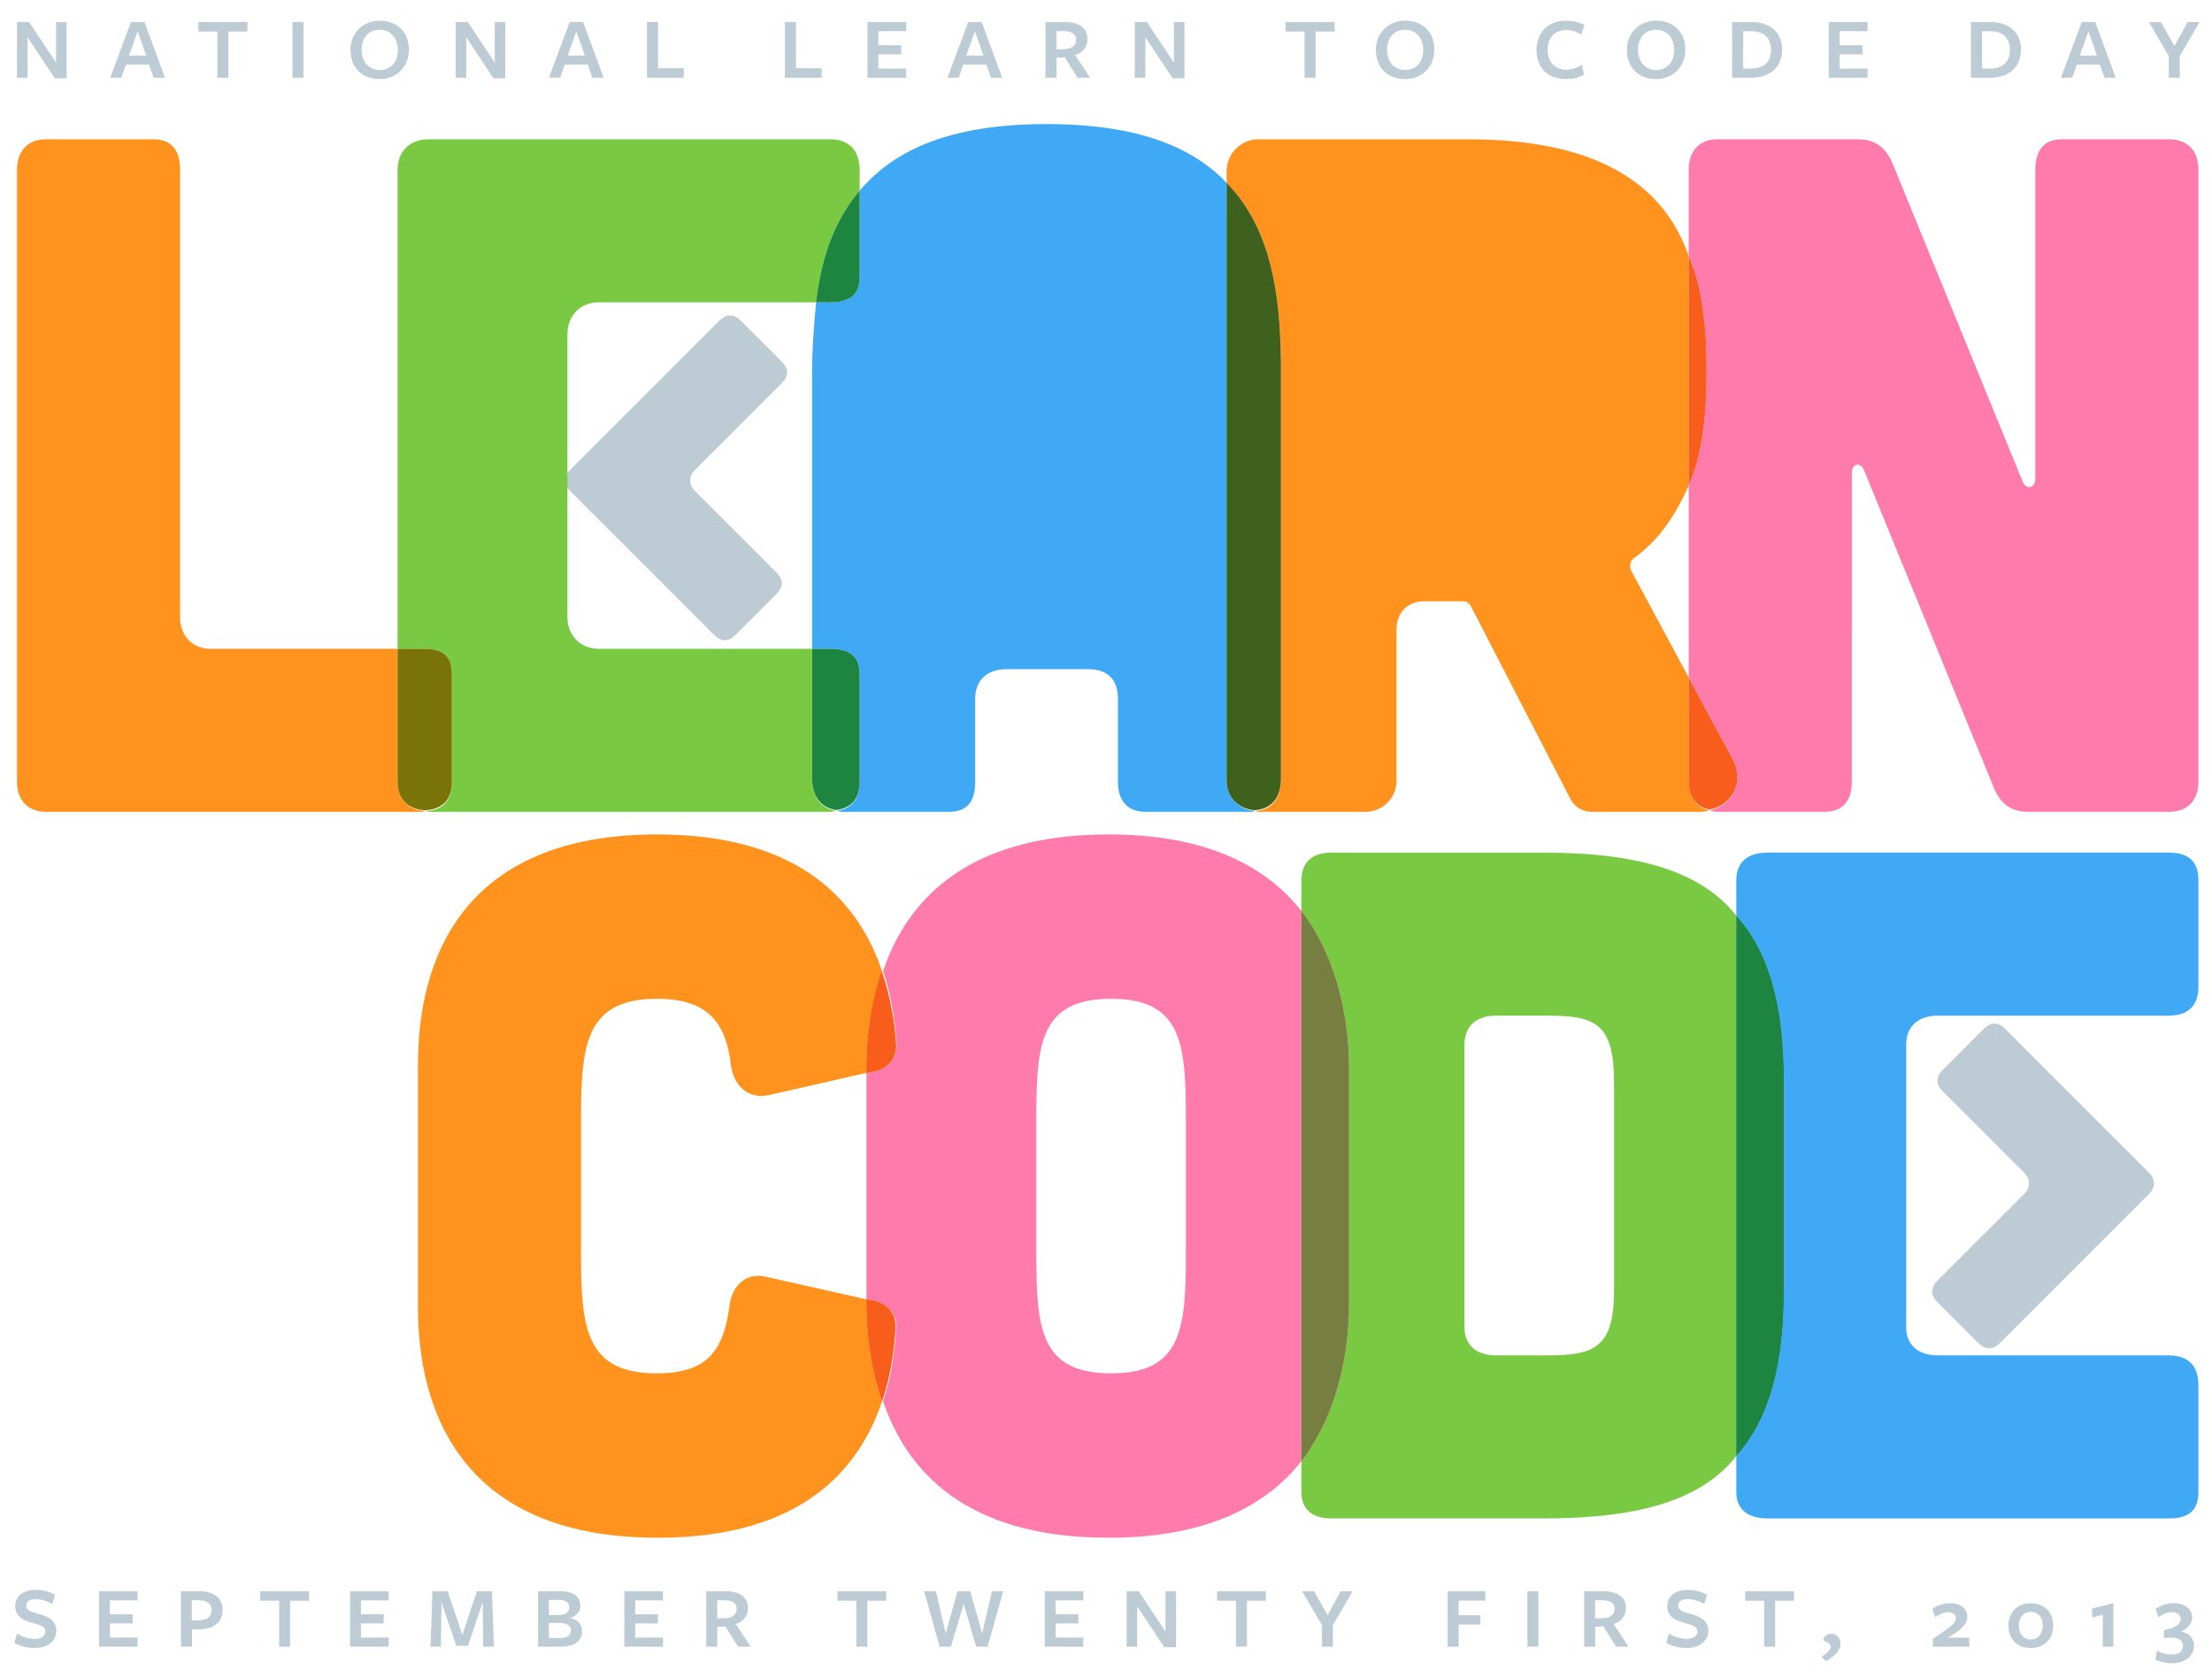 <?xml version="1.0" encoding="utf-8"?>
<!-- Generator: Adobe Illustrator 16.0.0, SVG Export Plug-In . SVG Version: 6.00 Build 0)  -->
<!DOCTYPE svg PUBLIC "-//W3C//DTD SVG 1.1//EN" "http://www.w3.org/Graphics/SVG/1.1/DTD/svg11.dtd">
<svg version="1.1" id="Layer_1" xmlns="http://www.w3.org/2000/svg" xmlns:xlink="http://www.w3.org/1999/xlink" x="0px" y="0px"
	 width="325.5px" height="247px" viewBox="0 0 325.5 247" enable-background="new 0 0 325.5 247" xml:space="preserve">
<g>
	<path fill="#BDCCD4" d="M115.026,53.208c1.068,1.068,1.068,2.138,0,3.206l-12.703,12.703c-1.015,1.016-1.016,2.191-0.001,3.207
		l11.917,11.917c1.069,1.068,1.069,2.137,0.001,3.206l-5.984,5.985c-1.07,1.069-2.139,1.069-3.207,0L83.941,72.323
		c-1.015-1.016-1.015-2.191,0-3.207l21.894-21.894c1.069-1.068,2.191-1.015,3.206,0L115.026,53.208z"/>
</g>
<g>
	<path fill="#BDCCD4" d="M285.113,191.689c-1.068-1.068-1.068-2.137,0-3.205l12.703-12.703c1.016-1.017,1.016-2.19,0.001-3.207
		l-11.918-11.916c-1.068-1.068-1.068-2.138,0-3.206l5.984-5.984c1.07-1.069,2.139-1.069,3.207,0l21.107,21.106
		c1.017,1.017,1.015,2.19,0,3.207l-21.894,21.894c-1.068,1.069-2.19,1.015-3.205,0L285.113,191.689z"/>
</g>
<path fill="none" d="M163.5,147.014c-10.408,0-11,6.61-11,17.44v20.255c0,10.831,0.592,17.439,11,17.439s11-6.608,11-17.439v-20.255
	C174.5,153.624,173.908,147.014,163.5,147.014z"/>
<path fill="none" d="M227.671,149.5h-7.597c-2.672,0-4.574,1.451-4.574,4.264v41.635c0,2.673,1.902,4.102,4.574,4.102h7.597
	c6.751,0,9.829-1.007,9.829-9.445c0-0.141,0-30.805,0-30.944C237.5,150.391,234.422,149.5,227.671,149.5z"/>
<path fill="none" d="M240.447,82.146c-0.562,0.421-0.706,1.125-0.424,1.829l8.477,15.756V71.467
	C246.5,75.957,244.117,79.515,240.447,82.146z"/>
<path fill="none" d="M107.615,156.858c-0.704-6.188-3.321-9.845-10.916-9.845c-10.41,0-11.199,6.61-11.199,17.44v20.255
	c0,10.831,0.789,17.439,11.199,17.439c7.735,0,9.888-3.655,10.731-10.125c0.423-2.955,2.499-4.782,5.312-4.078l14.757,3.303v-33.33
	l-14.454,3.303C110.092,161.782,108.038,159.812,107.615,156.858z"/>
<path fill="none" d="M120.085,44.5H88.116c-2.674,0-4.616,1.904-4.616,4.718v4.503c0,2.674,0,29.832,0,32.647v4.503
	c0,2.673,1.942,4.629,4.616,4.629H119.5V54.848C119.5,51.561,119.726,48.5,120.085,44.5z"/>
<path fill="#FF931E" d="M62.559,119.372c-2.459-0.13-4.059-1.743-4.059-4.298V95.5H30.972c-2.673,0-4.472-1.956-4.472-4.629V25.015
	c0-2.814-1.156-4.515-3.971-4.515H6.769c-2.673,0-4.269,1.701-4.269,4.515v90.059c0,2.674,1.595,4.426,4.269,4.426h55.583
	C62.487,119.5,62.43,119.379,62.559,119.372z"/>
<path fill="#7AC943" d="M66.5,99.314v15.76c0,2.68-1.254,4.169-3.805,4.298c0.114,0.006,0.255,0.128,0.373,0.128h59.102
	c0.331,0,0.575-0.125,0.867-0.164c-2.206-0.298-3.537-2.034-3.537-4.825V95.5H88.116c-2.674,0-4.616-1.956-4.616-4.629v-4.503
	c0-2.815,0-29.973,0-32.647v-4.503c0-2.814,1.942-4.718,4.616-4.718h31.969c0.699-6,2.415-11.75,6.415-16.438v-3.047
	c0-2.814-1.516-4.515-4.33-4.515H63.068c-2.674,0-4.568,1.701-4.568,4.515V95.5h3.852C65.167,95.5,66.5,96.5,66.5,99.314z"/>
<path fill="#797308" d="M62.521,119.27c2.551-0.129,3.979-1.517,3.979-4.196v-15.76c0-2.814-1.333-3.814-4.148-3.814H58.5v19.574
	C58.5,117.629,60.062,119.14,62.521,119.27z"/>
<path fill="#3FA9F5" d="M280.5,158.26v-4.504c0-2.814,1.933-4.256,4.605-4.256h34.055c2.812,0,4.34-1.513,4.34-4.186v-15.761
	c0-2.815-1.527-4.054-4.34-4.054h-59.102c-2.675,0-4.559,1.238-4.559,4.054v5.229c5,5.544,7,13.595,7,24.328v30.804
	c0,10.734-2,18.815-7,24.393v5.306c0,2.673,1.884,3.888,4.559,3.888h59.102c2.812,0,4.34-1.074,4.34-3.888v-15.761
	c0-2.815-1.527-4.352-4.34-4.352h-34.055c-2.673,0-4.605-1.419-4.605-4.092v-4.502C280.5,188.091,280.5,160.932,280.5,158.26z"/>
<path fill="#3FA9F5" d="M122.17,44.5h-2.084c-0.359,4-0.585,7.061-0.585,10.348V95.5h2.67c2.814,0,4.33,1,4.33,3.814v15.76
	c0,2.484-1.154,3.97-3.345,4.262c0.241,0.032,0.431,0.164,0.694,0.164h15.76c2.815,0,3.891-1.611,3.891-4.426v-12.242
	c0-2.814,1.879-4.332,4.553-4.332h12.102c2.814,0,4.346,1.517,4.346,4.332v12.242c0,2.815,1.424,4.426,4.098,4.426h15.76
	c0.15,0,0.138-0.126,0.28-0.136c-2.336-0.172-4.138-2.026-4.138-4.431V26.912c-5-5.255-13.064-8.651-26.486-8.651
	c-14.377,0-22.514,3.896-27.514,9.801v12.714C126.5,43.45,124.984,44.5,122.17,44.5z"/>
<path fill="#1D8540" d="M126.5,115.074v-15.76c0-2.814-1.516-3.814-4.33-3.814h-2.67v19.011c0,2.791,1.385,4.424,3.591,4.722
	C125.282,118.941,126.5,117.558,126.5,115.074z"/>
<path fill="#1D8540" d="M122.17,44.5c2.814,0,4.33-1.05,4.33-3.724V28.062c-4,4.688-5.716,10.438-6.415,16.438H122.17z"/>
<path fill="#FF931E" d="M188.5,114.511c0,2.93-1.237,4.683-3.759,4.853c0.124,0.009,0.28,0.136,0.408,0.136h15.761
	c2.532,0,4.59-2.034,4.59-4.566V92.7c0-2.533,1.601-4.2,4.133-4.2h5.631c0.422,0,0.843,0.2,1.125,0.623l14.634,28.346
	c0.562,1.266,1.829,2.031,3.235,2.031h16.043c0.443,0,0.855-0.152,1.254-0.229c-1.943-0.403-3.055-1.945-3.055-4.197V99.731
	l-8.475-15.756c-0.283-0.704-0.142-1.408,0.42-1.829c3.671-2.632,6.055-6.189,8.055-10.679V37.681
	c-4-11.458-14.695-17.181-32.534-17.181h-30.816c-2.533,0-4.649,2.123-4.649,4.656v1.756c7,7.141,8,17.721,8,27.936V114.511z"/>
<path fill="#3E611D" d="M184.598,119.262c2.521-0.17,3.902-1.82,3.902-4.75V54.848c0-10.214-1-20.794-8-27.936v88.021
	C180.5,117.338,182.262,119.09,184.598,119.262z"/>
<path fill="#FF7BAC" d="M248.5,71.467v28.264l6.441,11.965c1.77,3.287,0.128,6.893-3.386,7.574c0.365,0.075,0.75,0.229,1.173,0.229
	h15.76c2.814,0,4.012-1.752,4.012-4.426V69.622c0-1.407,1.229-1.688,1.794-0.422l19.19,46.961c0.984,2.251,2.585,3.339,4.976,3.339
	h20.688c2.812,0,4.353-1.752,4.353-4.426V25.015c0-2.814-1.541-4.515-4.353-4.515h-15.761c-2.675,0-3.887,1.701-3.887,4.515v45.452
	c0,1.407-1.293,1.688-1.855,0.422l-19.223-47.005c-0.984-2.251-2.615-3.383-5.01-3.383h-20.684c-2.675,0-4.229,1.701-4.229,4.515
	v12.666c2,4.631,2.638,10.242,2.638,16.885C251.138,61.211,250.5,66.835,248.5,71.467z"/>
<path fill="#F95D1C" d="M251.138,54.566c0-6.643-0.638-12.254-2.638-16.885v33.786C250.5,66.835,251.138,61.211,251.138,54.566z"/>
<path fill="#F95D1C" d="M254.941,111.696L248.5,99.731v15.342c0,2.251,1.109,3.691,3.053,4.094
	C255.066,118.487,256.711,114.983,254.941,111.696z"/>
<path fill="#FF931E" d="M127.5,191.248l-14.735-3.303c-2.813-0.704-4.965,1.123-5.389,4.078c-0.843,6.47-2.99,10.125-10.726,10.125
	c-10.41,0-11.15-6.608-11.15-17.439v-20.255c0-10.83,0.789-17.44,11.199-17.44c7.595,0,10.169,3.657,10.873,9.845
	c0.423,2.954,2.499,4.924,5.453,4.362l14.475-3.303v-0.917c0-3.312,0.455-8.611,2.291-14.058
	c-3.293-9.826-11.657-20.123-33.093-20.123c-33.336,0-35.198,24.897-35.198,34.18v35.162c0,9.283,1.959,34.182,35.295,34.182
	c21.454,0,29.722-10.315,33.009-20.098c-1.844-5.456-2.305-10.767-2.305-14.084V191.248z"/>
<path fill="#FF7BAC" d="M163.113,122.821c-21.443,0-29.857,10.301-33.168,20.123c1.31,3.906,1.822,7.739,1.982,10.82
	c0.141,1.972-1.311,3.518-3.279,3.938l-1.148,0.217v33.33l1.159,0.213c1.969,0.422,3.333,1.969,3.192,4.079
	c-0.16,3.034-0.602,6.829-1.904,10.707c3.316,9.814,11.719,20.098,33.144,20.098c14.852,0,23.41-4.947,28.41-11.249v-81.026
	C186.5,127.768,177.967,122.821,163.113,122.821z M174.5,184.709c0,10.831-0.592,17.439-11,17.439s-11-6.608-11-17.439v-20.255
	c0-10.83,0.592-17.44,11-17.44s11,6.61,11,17.44V184.709z"/>
<path fill="#FF931E" d="M128.659,191.461l-1.159-0.213v0.915c0,3.317,0.456,8.628,2.3,14.084c1.303-3.878,1.793-7.673,1.953-10.707
	C131.894,193.43,130.627,191.883,128.659,191.461z"/>
<path fill="#F95D1C" d="M128.659,191.461l-1.159-0.213v0.915c0,3.317,0.456,8.628,2.3,14.084c1.303-3.878,1.793-7.673,1.953-10.707
	C131.894,193.43,130.627,191.883,128.659,191.461z"/>
<path fill="#FF931E" d="M127.5,157.918l1.159-0.217c1.969-0.42,3.333-1.966,3.192-3.938c-0.16-3.081-0.799-6.914-2.109-10.82
	c-1.835,5.446-2.242,10.746-2.242,14.058V157.918z"/>
<path fill="#F95D1C" d="M127.5,157.918l1.159-0.217c1.969-0.42,3.333-1.966,3.192-3.938c-0.16-3.081-0.799-6.914-2.109-10.82
	c-1.835,5.446-2.242,10.746-2.242,14.058V157.918z"/>
<path fill="#7AC943" d="M227.249,125.5h-31.366c-2.813,0-4.383,1.399-4.383,4.212v4.357c6,7.842,7,17.785,7,22.932v35.162
	c0,5.146-1,15.09-7,22.933v4.496c0,2.674,1.71,3.908,4.383,3.908h31.366c14.138,0,23.251-2.787,28.251-9.193v-79.524
	C250.5,128.412,241.387,125.5,227.249,125.5z M237.5,190.055c0,8.438-3.078,9.445-9.829,9.445h-7.597
	c-2.672,0-4.574-1.429-4.574-4.102v-41.635c0-2.812,1.902-4.264,4.574-4.264h7.597c6.751,0,9.829,0.891,9.829,9.61
	C237.5,159.25,237.5,189.914,237.5,190.055z"/>
<path fill="#3FA9F5" d="M262.5,159.11c0-10.733-2-18.784-7-24.328v79.524c5-5.577,7-13.658,7-24.393V159.11z"/>
<path fill="#1D8540" d="M262.5,159.11c0-10.733-2-18.784-7-24.328v79.524c5-5.577,7-13.658,7-24.393V159.11z"/>
<path fill="#FF7BAC" d="M198.5,157.001c0-5.146-1-15.09-7-22.932v81.026c6-7.843,7-17.786,7-22.933V157.001z"/>
<path fill="#767F3F" d="M198.5,157.001c0-5.146-1-15.09-7-22.932v81.026c6-7.843,7-17.786,7-22.933V157.001z"/>
<g>
	<g>
		<path fill="#BDCCD4" d="M8.25,9.213L4.283,3.242H2.5v8.202h1.555V5.487l4.008,6.036h1.743V3.242H8.25V9.213z M19.273,3.242
			l-3.056,8.202h1.648l0.684-1.942h3.378l0.697,1.942h1.649l-3.016-8.202H19.273z M18.979,8.177l1.273-3.557l1.259,3.557H18.979z
			 M29.185,4.646h2.801v6.798h1.622V4.646h2.801V3.242h-7.224V4.646z M44.658,3.242h-1.622v8.202h1.622V3.242z M55.885,3.045
			c-2.479,0-4.315,1.785-4.315,4.318c0,2.689,1.822,4.278,4.302,4.278c2.479,0,4.302-1.798,4.302-4.331
			C60.174,4.62,58.352,3.045,55.885,3.045z M55.898,10.302c-1.635,0-2.681-1.193-2.681-2.992c0-1.745,1.032-2.926,2.627-2.926
			c1.635,0,2.694,1.181,2.694,2.979C58.539,9.109,57.493,10.302,55.898,10.302z M72.806,9.213l-3.968-5.971h-1.782v8.202h1.554
			V5.487l4.007,6.036h1.742V3.242h-1.554V9.213z M83.828,3.242l-3.055,8.202h1.648l0.684-1.942h3.377l0.697,1.942h1.648
			l-3.016-8.202H83.828z M83.534,8.177l1.273-3.557l1.26,3.557H83.534z M96.835,3.242h-1.635v8.202h5.415V10.04h-3.78V3.242z
			 M117.131,3.242h-1.636v8.202h5.416V10.04h-3.78V3.242z M127.645,11.444h5.71v-1.352h-4.102V8.005h3.365V6.654h-3.365v-2.06h4.102
			V3.242h-5.71V11.444z M141.752,9.502h3.377l0.698,1.942h1.648l-3.016-8.202h-1.983l-3.056,8.202h1.648L141.752,9.502z
			 M143.454,4.62l1.26,3.557h-2.534L143.454,4.62z M160.026,5.735c0-1.509-1.126-2.493-3.244-2.493c0.027,0-2.936,0-2.936,0v8.202
			h1.635V8.518l1.207-0.079l1.864,3.005h1.862l-2.197-3.347C159.356,7.717,160.026,6.903,160.026,5.735z M156.689,7.231
			l-1.219,0.026V4.582c0,0,1.045,0,1.059,0c1.167,0,1.823,0.406,1.823,1.259C158.351,6.732,157.695,7.179,156.689,7.231z
			 M172.739,9.213l-3.968-5.971h-1.783v8.202h1.556V5.487l4.007,6.036h1.743V3.242h-1.555V9.213z M191.974,11.444h1.621V4.646h2.802
			V3.242h-7.225v1.404h2.802V11.444z M206.777,3.045c-2.479,0-4.315,1.785-4.315,4.318c0,2.689,1.821,4.278,4.301,4.278
			c2.481,0,4.304-1.798,4.304-4.331C211.066,4.62,209.244,3.045,206.777,3.045z M206.791,10.302c-1.635,0-2.681-1.193-2.681-2.992
			c0-1.745,1.032-2.926,2.627-2.926c1.635,0,2.693,1.181,2.693,2.979C209.431,9.109,208.385,10.302,206.791,10.302z M230.487,10.263
			c-1.689,0-2.747-1.142-2.747-2.953c0-1.785,1.085-2.887,2.722-2.887c0.803,0,1.526,0.223,2.198,0.656l0.508-1.391
			c-0.724-0.393-1.729-0.643-2.706-0.643c-2.614,0-4.37,1.693-4.37,4.318c0,2.689,1.756,4.278,4.329,4.278
			c0.951,0,1.997-0.25,2.668-0.643l-0.31-1.47C232.163,9.948,231.346,10.263,230.487,10.263z M247.999,7.311
			c0-2.69-1.824-4.265-4.288-4.265c-2.48,0-4.317,1.785-4.317,4.318c0,2.689,1.823,4.278,4.303,4.278
			C246.175,11.641,247.999,9.843,247.999,7.311z M243.724,10.302c-1.636,0-2.682-1.193-2.682-2.992c0-1.745,1.033-2.926,2.628-2.926
			c1.635,0,2.693,1.181,2.693,2.979C246.363,9.109,245.318,10.302,243.724,10.302z M262.237,7.284c0-2.441-1.66-4.042-4.517-4.042
			c-0.629,0-2.841,0-2.841,0v8.202c0,0,2.373,0,2.734,0C260.59,11.444,262.237,9.817,262.237,7.284z M256.515,4.594h1.113
			c1.916,0,2.976,0.918,2.976,2.769c0,1.823-1.127,2.729-2.896,2.729h-1.193V4.594z M269.106,11.444h5.71v-1.352h-4.102V8.005h3.364
			V6.654h-3.364v-2.06h4.102V3.242h-5.71V11.444z M297.391,7.284c0-2.441-1.663-4.042-4.518-4.042c-0.63,0-2.842,0-2.842,0v8.202
			c0,0,2.372,0,2.733,0C295.74,11.444,297.391,9.817,297.391,7.284z M292.859,10.093h-1.192V4.594h1.11
			c1.919,0,2.977,0.918,2.977,2.769C295.754,9.187,294.628,10.093,292.859,10.093z M306.336,3.242l-3.057,8.202h1.649l0.683-1.942
			h3.378l0.697,1.942h1.648l-3.016-8.202H306.336z M306.04,8.177l1.273-3.557l1.26,3.557H306.04z M319.141,11.444h1.622V8.268
			l2.909-5.026h-1.755l-1.945,3.543l-1.982-3.543h-1.77l2.921,5.013V11.444z M5.741,237.574c-1.147-0.3-1.895-0.561-1.895-1.227
			c0-0.562,0.427-0.966,1.4-0.966c0.787,0,1.72,0.274,2.455,0.703l0.399-1.345c-0.8-0.442-1.733-0.717-2.867-0.717
			c-1.854,0-2.987,0.966-2.987,2.416c0,1.605,1.387,2.128,2.587,2.454c1.228,0.326,1.854,0.575,1.854,1.253
			c0,0.654-0.641,1.085-1.547,1.085c-1,0-1.88-0.327-2.654-0.783l-0.374,1.371c0.787,0.47,1.894,0.757,3.001,0.757
			c1.96,0,3.174-1.058,3.174-2.546C8.288,238.476,6.995,237.915,5.741,237.574z M14.576,242.38h5.682v-1.345h-4.081v-2.076h3.347
			v-1.345h-3.347v-2.05h4.081v-1.346h-5.682V242.38z M29.32,234.219c-0.013,0-2.694,0-2.694,0v8.161h1.627v-2.533l0.947-0.014
			c2.24-0.012,3.561-1.005,3.561-2.886C32.761,235.354,31.628,234.219,29.32,234.219z M29.267,238.502l-1.04,0.026v-2.976
			c0,0,0.88,0,0.987,0c1.281,0,1.921,0.494,1.921,1.447S30.507,238.476,29.267,238.502z M38.289,235.615h2.788v6.765h1.613v-6.765
			h2.788v-1.396h-7.188V235.615z M51.512,242.38h5.682v-1.345h-4.081v-2.076h3.347v-1.345h-3.347v-2.05h4.081v-1.346h-5.682V242.38z
			 M70.177,234.219l-2.147,6.425l-2.147-6.425h-2.254l-0.28,8.161h1.534l0.079-6.541l2.188,6.424h1.708l2.173-6.424l0.067,6.541
			h1.573l-0.266-8.161H70.177z M83.893,238.148c0.96-0.313,1.494-0.9,1.494-1.775c0-1.241-0.774-2.154-3.028-2.154h-3.187v8.161
			h3.241c2.413,0,3.241-0.992,3.241-2.337C85.653,239.077,84.986,238.385,83.893,238.148z M80.771,235.499c0,0,1.468,0,1.534,0
			c0.947,0,1.454,0.391,1.454,1.084c0,0.705-0.547,1.135-1.587,1.135c-0.027,0-1.401,0-1.401,0V235.499z M82.385,241.1
			c-0.093,0-1.614,0-1.614,0v-2.22c0,0,1.468,0,1.494,0c1.027,0,1.747,0.289,1.747,1.097C84.012,240.722,83.479,241.1,82.385,241.1z
			 M91.875,242.38h5.681v-1.345h-4.081v-2.076h3.348v-1.345h-3.348v-2.05h4.081v-1.346h-5.681V242.38z M110.072,236.699
			c0-1.501-1.12-2.48-3.227-2.48c0.026,0-2.921,0-2.921,0v8.161h1.627v-2.911l1.2-0.078l1.854,2.989h1.854l-2.188-3.33
			C109.405,238.672,110.072,237.862,110.072,236.699z M106.75,238.188l-1.213,0.027v-2.663c0,0,1.041,0,1.054,0
			c1.161,0,1.814,0.403,1.814,1.252C108.405,237.691,107.751,238.136,106.75,238.188z M123.225,235.615h2.787v6.765h1.614v-6.765
			h2.788v-1.396h-7.189V235.615z M144.53,240.435l-1.761-6.216h-1.866l-1.735,6.216l-1.453-6.216h-1.734l2.294,8.161h1.653
			l1.881-6.307l1.84,6.307h1.68l2.294-8.161h-1.654L144.53,240.435z M153.736,242.38h5.681v-1.345h-4.082v-2.076h3.348v-1.345
			h-3.348v-2.05h4.082v-1.346h-5.681V242.38z M171.507,240.16l-3.947-5.941h-1.774v8.161h1.548v-5.929l3.987,6.007h1.734v-8.239
			h-1.548V240.16z M179.088,235.615h2.788v6.765h1.613v-6.765h2.787v-1.396h-7.188V235.615z M195.353,237.745l-1.975-3.526h-1.76
			l2.906,4.988v3.173h1.615v-3.16l2.894-5.001h-1.748L195.353,237.745z M213.024,242.38h1.615v-3.252h3.2v-1.37h-3.2v-2.155h3.933
			v-1.384h-5.548V242.38z M224.755,242.38h1.614v-8.161h-1.614V242.38z M239.261,236.699c0-1.501-1.12-2.48-3.228-2.48
			c0.027,0-2.921,0-2.921,0v8.161h1.628v-2.911l1.2-0.078l1.854,2.989h1.852l-2.187-3.33
			C238.594,238.672,239.261,237.862,239.261,236.699z M235.94,238.188l-1.215,0.027v-2.663c0,0,1.041,0,1.054,0
			c1.161,0,1.813,0.403,1.813,1.252C237.593,237.691,236.94,238.136,235.94,238.188z M248.83,237.574
			c-1.147-0.3-1.895-0.561-1.895-1.227c0-0.562,0.427-0.966,1.4-0.966c0.786,0,1.721,0.274,2.454,0.703l0.401-1.345
			c-0.801-0.442-1.734-0.717-2.869-0.717c-1.854,0-2.986,0.966-2.986,2.416c0,1.605,1.387,2.128,2.587,2.454
			c1.227,0.326,1.854,0.575,1.854,1.253c0,0.654-0.64,1.085-1.548,1.085c-1,0-1.879-0.327-2.652-0.783l-0.375,1.371
			c0.787,0.47,1.895,0.757,3.002,0.757c1.961,0,3.173-1.058,3.173-2.546C251.376,238.476,250.084,237.915,248.83,237.574z
			 M256.811,235.615h2.789v6.765h1.613v-6.765h2.788v-1.396h-7.19V235.615z M269.476,240.475c-0.653,0-1.106,0.416-1.174,0.979
			c0.826,0.352,1.081,0.586,1.081,0.927c0,0.444-0.507,0.94-1.347,1.515l0.693,0.614c1.066-0.628,2.107-1.463,2.107-2.599
			C270.837,241.114,270.223,240.475,269.476,240.475z M286.631,241.062c1.733-1.059,2.854-1.854,2.854-3.108
			c0-1.175-0.974-1.972-2.507-1.972c-1.014,0-1.961,0.354-2.642,0.849l0.429,1.201c0.652-0.443,1.279-0.718,1.906-0.718
			c0.732,0,1.146,0.366,1.146,0.888c0,0.862-1.427,1.686-3.4,3.017v1.162h5.376l-0.014-1.318H286.631z M298.828,235.981
			c-1.96,0-3.28,1.332-3.28,3.304c0,1.973,1.293,3.291,3.267,3.291c1.987,0,3.32-1.332,3.32-3.304
			C302.135,237.3,300.802,235.981,298.828,235.981z M298.828,241.31c-1.04,0-1.746-0.81-1.746-2.024
			c0-1.227,0.706-2.037,1.746-2.037c1.054,0,1.762,0.811,1.762,2.037C300.59,240.5,299.882,241.31,298.828,241.31z M307.878,238.098
			l1.547-0.418v4.7h1.56v-6.41l-3.146,0.809L307.878,238.098z M320.902,240.134c0.92-0.34,1.68-1.084,1.68-2.05
			c0-1.254-1.094-2.103-2.747-2.103c-1.079,0-1.96,0.366-2.64,0.861l0.426,1.188c0.6-0.43,1.254-0.731,1.907-0.731
			c0.866,0,1.361,0.38,1.361,1.045c0,0.94-1.202,1.332-2.469,1.593v1.189c0.387-0.065,0.787-0.092,1.146-0.079
			c1.054,0.025,1.668,0.417,1.668,1.188c0,0.861-0.68,1.318-1.693,1.307c-0.786,0-1.573-0.236-2.134-0.589l-0.228,1.319
			c0.642,0.339,1.521,0.549,2.441,0.549c1.786,0,3.24-0.967,3.24-2.625C322.862,241.244,322.21,240.344,320.902,240.134z"/>
	</g>
</g>
</svg>
